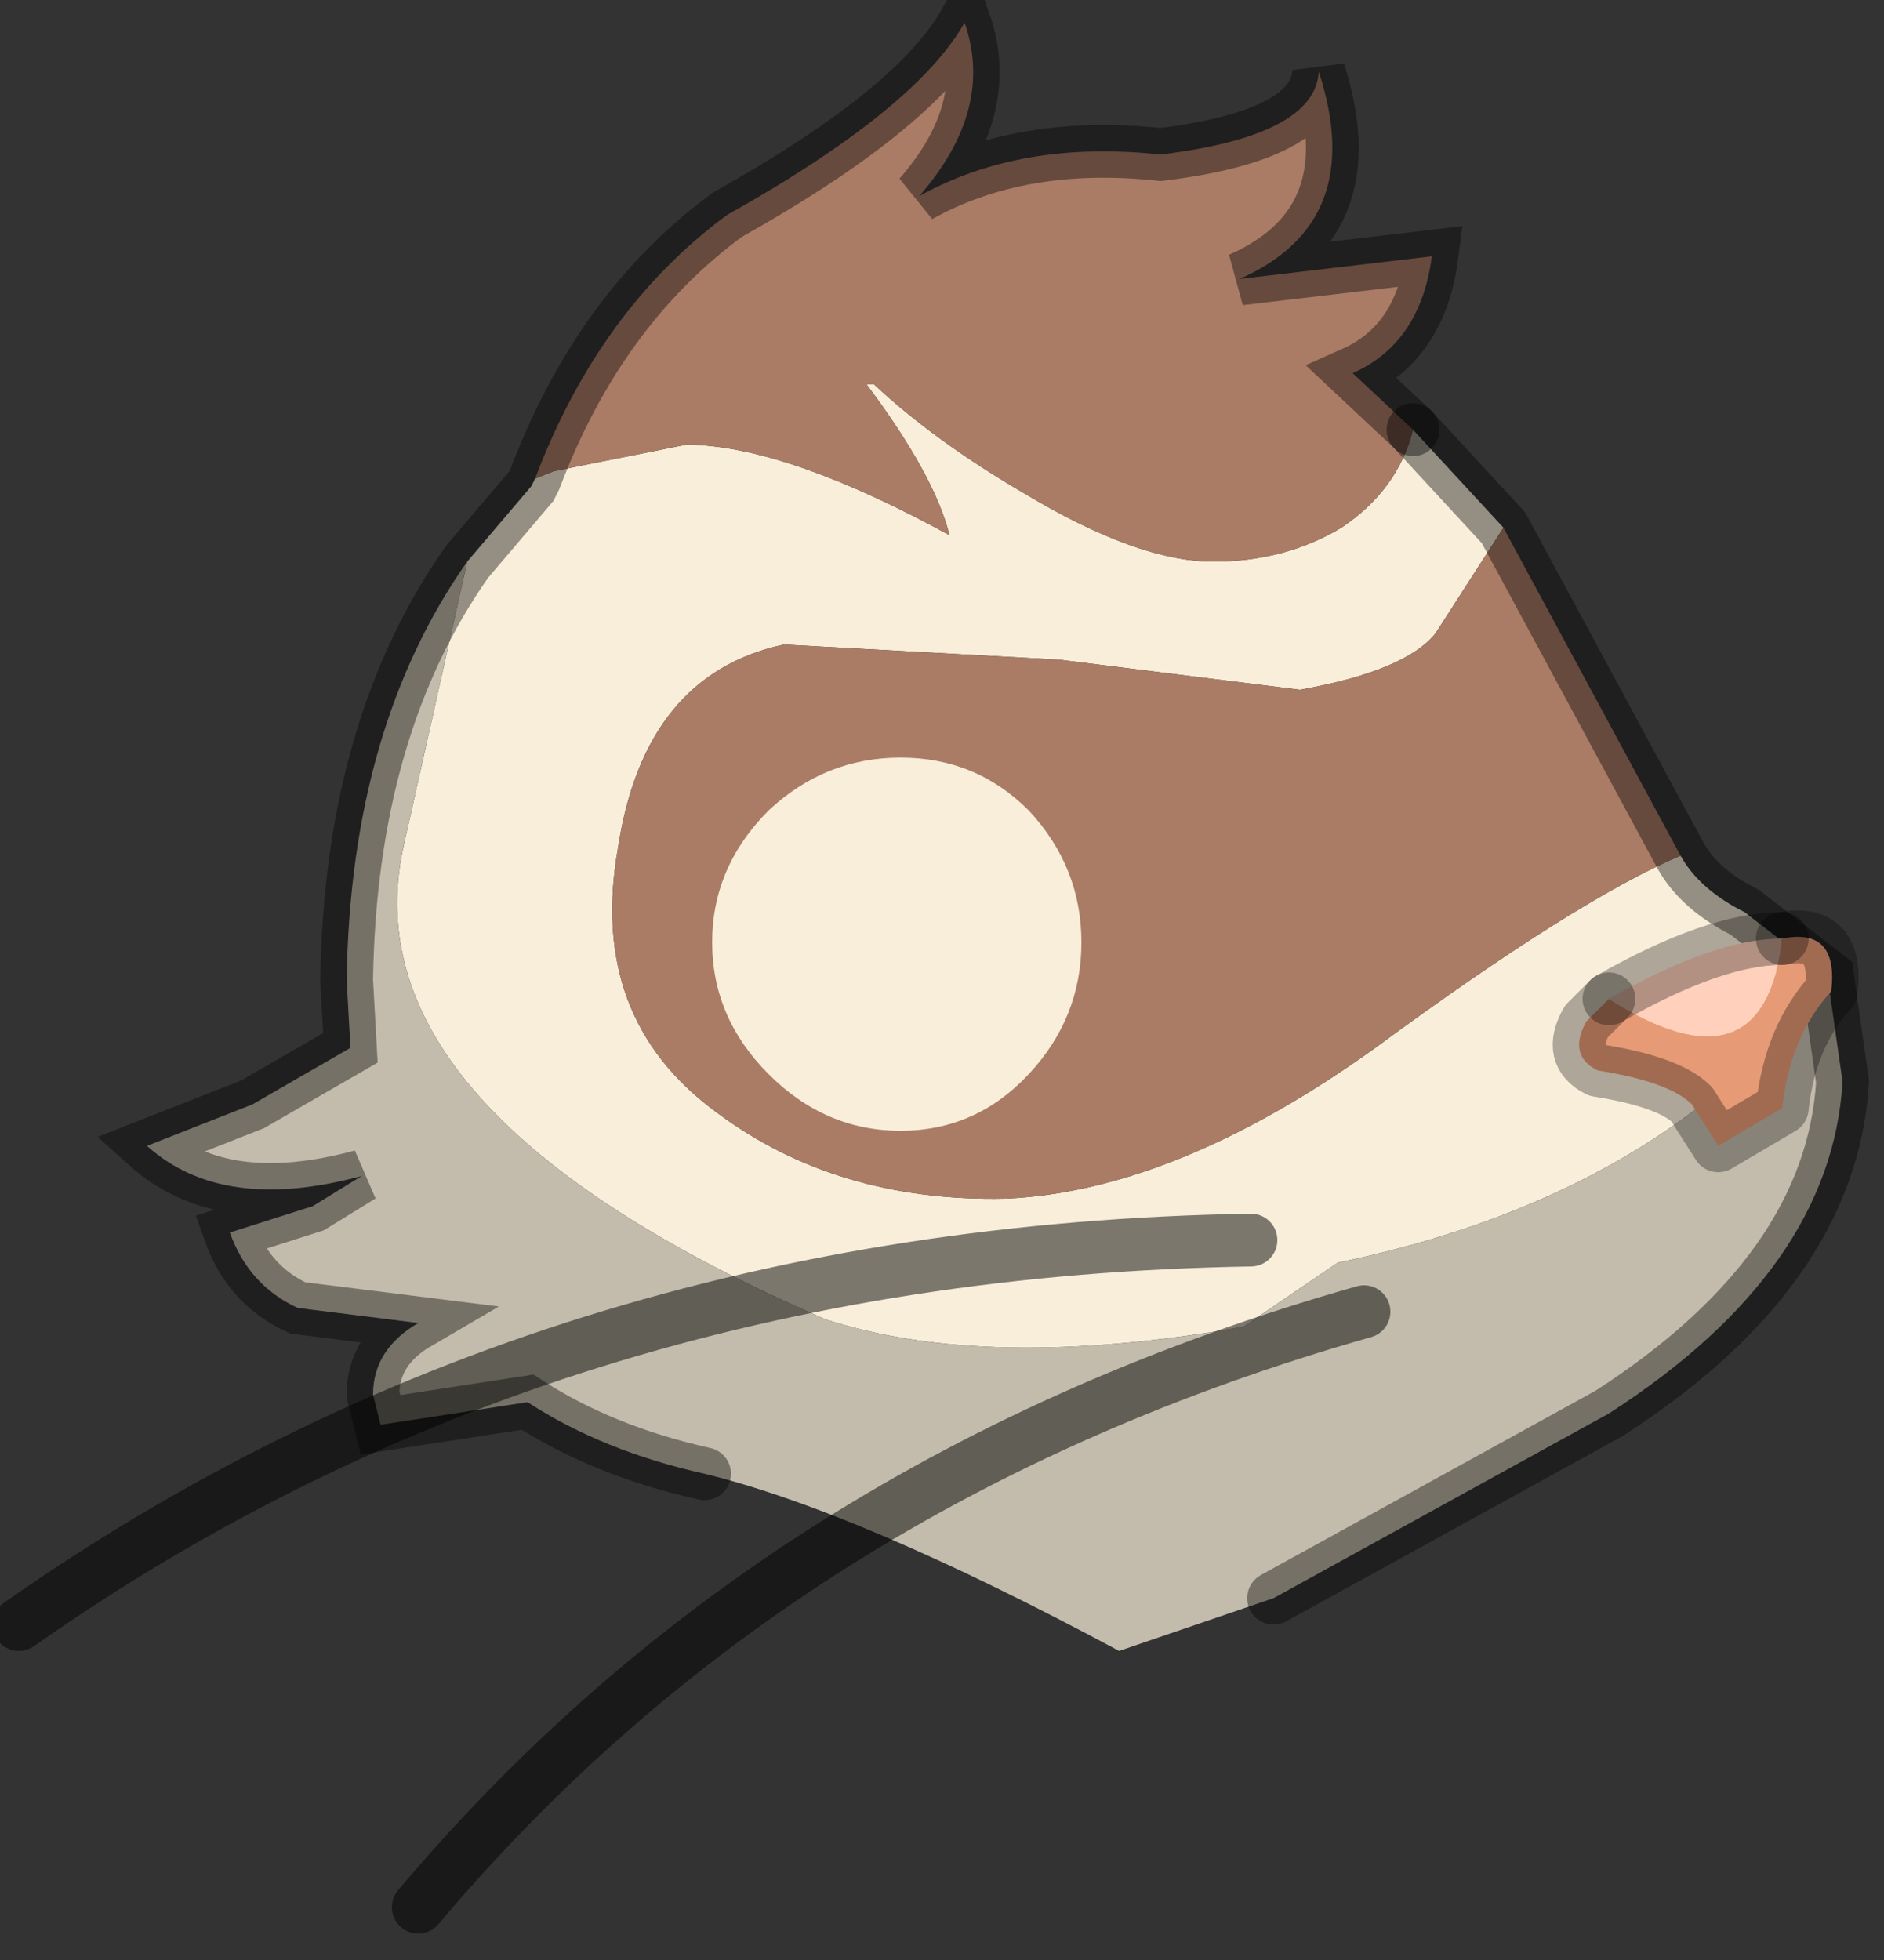 <?xml version="1.0" encoding="utf-8"?>
<svg version="1.1" id="Layer_1"
xmlns="http://www.w3.org/2000/svg"
xmlns:xlink="http://www.w3.org/1999/xlink"
width="25px" height="26px"
xml:space="preserve">
<rect width="100%" height="100%" fill="#333333" stroke="none"/>
<g id="PathID_5510" transform="matrix(1, 0, 0, 1, 12.35, 13.65)">
<path style="fill:#F9EEDA;fill-opacity:1" d="M-6.15 -6.2L-5.3 -7.2L-5.25 -7.3L-5 -7.4L-3.25 -7.75L-3.15 -7.75Q-1.85 -7.7 0.25 -6.55Q0.05 -7.35 -0.85 -8.55L-0.75 -8.55Q0.05 -7.8 1.25 -7.1Q2.75 -6.2 3.75 -6.2Q4.7 -6.2 5.45 -6.65Q6.2 -7.15 6.4 -7.95L7.6 -6.65L6.7 -5.25Q6.3 -4.75 4.9 -4.5L1.7 -4.9L-1.95 -5.1Q-3.8 -4.7 -4.15 -2.4Q-4.55 -0.15 -2.85 1.1Q-1.25 2.3 1 2.25Q3.25 2.15 5.9 0.25Q8.55 -1.7 9.95 -2.3Q10.2 -1.85 10.8 -1.55L11.9 -0.7Q9.75 2.2 5.4 3.1L4.15 3.95Q0.75 4.55 -1.4 3.85Q-7.75 1.1 -7 -2.4L-6.15 -6.2" />
<path style="fill:#AA7C65;fill-opacity:1" d="M5.9 0.25Q3.25 2.15 1 2.25Q-1.25 2.3 -2.85 1.1Q-4.55 -0.15 -4.15 -2.4Q-3.8 -4.7 -1.95 -5.1L1.7 -4.9L4.9 -4.5Q6.3 -4.75 6.7 -5.25L7.6 -6.65L9.95 -2.3Q8.55 -1.7 5.9 0.25M-5.25 -7.3Q-4.4 -9.55 -2.7 -10.8Q-0.2 -12.2 0.45 -13.35Q0.85 -12.2 -0.15 -11.05Q1.2 -11.8 3.05 -11.6Q5.1 -11.85 5.15 -12.7Q5.8 -10.7 4.1 -9.95L6.65 -10.25Q6.5 -9.1 5.6 -8.7L6.4 -7.95Q6.2 -7.15 5.45 -6.65Q4.7 -6.2 3.75 -6.2Q2.75 -6.2 1.25 -7.1Q0.05 -7.8 -0.75 -8.55L-0.85 -8.55Q0.05 -7.35 0.25 -6.55Q-1.85 -7.7 -3.15 -7.75L-3.25 -7.75L-5 -7.4L-5.25 -7.3" />
<path style="fill:#C3BCAC;fill-opacity:1" d="M-7 -2.4Q-7.75 1.1 -1.4 3.85Q0.75 4.55 4.15 3.95L5.4 3.1Q9.75 2.2 11.9 -0.7L12.1 0.7Q11.95 3.2 9 5.1L4.55 7.55L2.5 8.25Q-0.95 6.4 -3 5.9Q-4.35 5.6 -5.35 4.95L-7.3 5.25L-7.4 4.85Q-7.4 4.25 -6.8 3.9L-8.4 3.7Q-9.05 3.4 -9.3 2.7L-8.2 2.35L-7.55 1.95Q-9.4 2.45 -10.4 1.55L-9 1L-7.7 0.25L-7.75 -0.65Q-7.7 -4 -6.15 -6.2L-7 -2.4" />
<path style="fill:none;stroke-width:0.7;stroke-linecap:round;stroke-linejoin:miter;stroke-miterlimit:5;stroke:#000000;stroke-opacity:0.4" d="M6.4 -7.95L7.6 -6.65L9.95 -2.3Q10.2 -1.85 10.8 -1.55L11.9 -0.7L12.1 0.7Q11.95 3.2 9 5.1L4.55 7.55" />
<path style="fill:none;stroke-width:0.7;stroke-linecap:round;stroke-linejoin:miter;stroke-miterlimit:5;stroke:#000000;stroke-opacity:0.4" d="M-3 5.9Q-4.35 5.6 -5.35 4.95L-7.3 5.25L-7.4 4.85Q-7.4 4.25 -6.8 3.9L-8.4 3.7Q-9.05 3.4 -9.3 2.7L-8.2 2.35L-7.55 1.95Q-9.4 2.45 -10.4 1.55L-9 1L-7.7 0.25L-7.75 -0.65Q-7.7 -4 -6.15 -6.2L-5.3 -7.2L-5.25 -7.3Q-4.4 -9.55 -2.7 -10.8Q-0.2 -12.2 0.45 -13.35Q0.85 -12.2 -0.15 -11.05Q1.2 -11.8 3.05 -11.6Q5.1 -11.85 5.15 -12.7Q5.8 -10.7 4.1 -9.95L6.65 -10.25Q6.5 -9.1 5.6 -8.7L6.4 -7.95" />
</g>
<g id="PathID_5511" transform="matrix(1, 0, 0, 1, 12.35, 13.65)">
<path style="fill:none;stroke-width:0.7;stroke-linecap:round;stroke-linejoin:miter;stroke-miterlimit:5;stroke:#000000;stroke-opacity:0.502" d="M4.25 2.8Q-5.05 2.95 -12.1 7.9" />
</g>
<g id="PathID_5512" transform="matrix(1, 0, 0, 1, 12.35, 13.65)">
<path style="fill:none;stroke-width:0.7;stroke-linecap:round;stroke-linejoin:miter;stroke-miterlimit:5;stroke:#000000;stroke-opacity:0.502" d="M5.75 3.75Q-2 5.95 -6.8 11.65" />
</g>
<g id="PathID_5513" transform="matrix(1, 0, 0, 1, 12.35, 13.65)">
<path style="fill:#E69A76;fill-opacity:1" d="M9 -0.4Q11.05 0.9 11.3 -1.2Q12.05 -1.35 11.95 -0.5Q11.4 0.1 11.3 1.05L10.45 1.55L10.1 1Q9.8 0.7 8.85 0.55Q8.45 0.35 8.7 -0.1L9 -0.4" />
<path style="fill:#FFD0BB;fill-opacity:1" d="M11.3 -1.2Q11.05 0.9 9 -0.4Q10.4 -1.2 11.3 -1.2" />
<path style="fill:none;stroke-width:0.7;stroke-linecap:round;stroke-linejoin:round;stroke-miterlimit:3;stroke:#000000;stroke-opacity:0.302" d="M11.3 -1.2Q10.4 -1.2 9 -0.4" />
<path style="fill:none;stroke-width:0.7;stroke-linecap:round;stroke-linejoin:round;stroke-miterlimit:3;stroke:#000000;stroke-opacity:0.302" d="M11.3 -1.2Q12.05 -1.35 11.95 -0.5Q11.4 0.1 11.3 1.05L10.45 1.55L10.1 1Q9.8 0.7 8.85 0.55Q8.45 0.35 8.7 -0.1L9 -0.4" />
</g>
<g id="PathID_5514" transform="matrix(1, 0, 0, 1, 12.35, 13.65)">
<path style="fill:#F9EEDA;fill-opacity:1" d="M2 -1.15Q2 -0.15 1.3 0.6Q0.6 1.35 -0.4 1.35Q-1.4 1.35 -2.15 0.6Q-2.9 -0.15 -2.9 -1.15Q-2.9 -2.15 -2.15 -2.9Q-1.4 -3.6 -0.4 -3.6Q0.6 -3.6 1.3 -2.9Q2 -2.15 2 -1.15" />
</g>
</svg>
